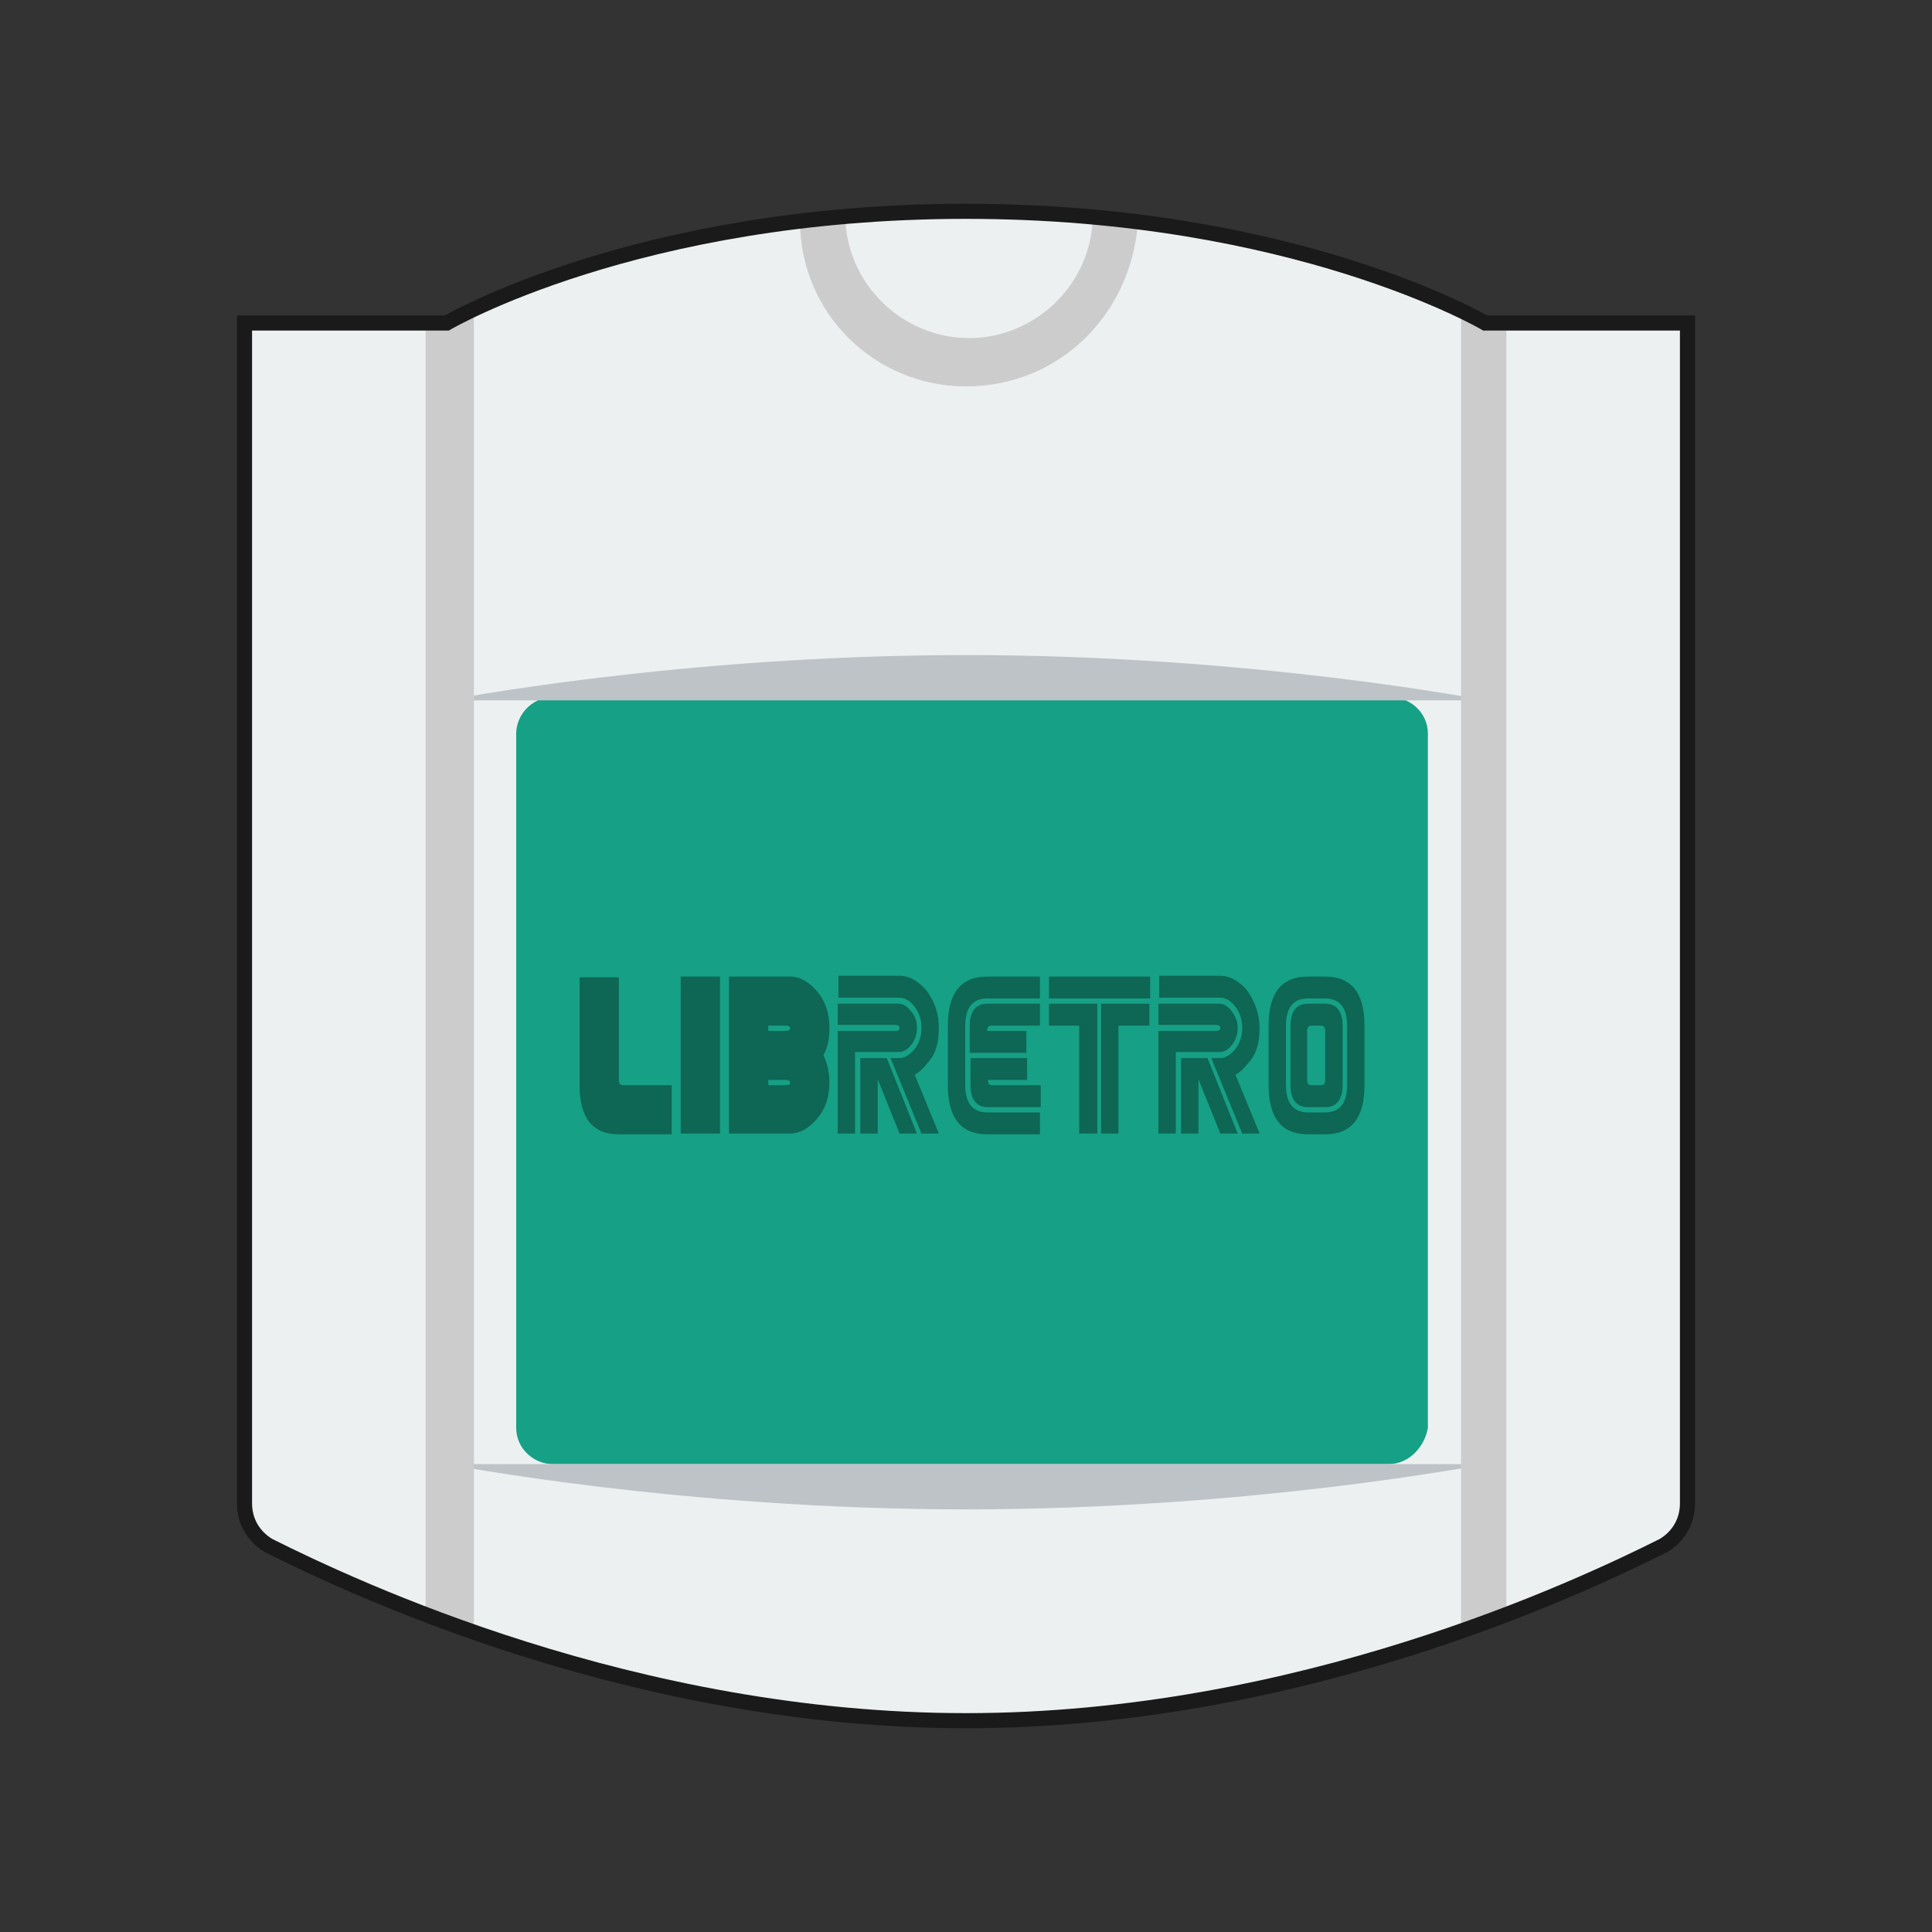 <?xml version="1.0" encoding="utf-8"?>
<!-- Generator: Adobe Illustrator 25.0.1, SVG Export Plug-In . SVG Version: 6.00 Build 0)  -->
<svg version="1.1" id="Layer_2_1_" xmlns="http://www.w3.org/2000/svg" xmlns:xlink="http://www.w3.org/1999/xlink" x="0px" y="0px"
	 viewBox="0 0 256 256" style="enable-background:new 0 0 256 256;" xml:space="preserve">
<rect x="0" y="0" width="256" height="256" fill="#333333" stroke="none"/>
<style type="text/css">
	.st0{fill:#ECF0F1;}
	.st1{fill:#16A085;}
	.st2{fill:#BDC3C7;}
	.st3{fill:#CCCCCC;}
	.st4{fill:#0E6654;}
	.st5{fill:none;stroke:#1A1A1A;stroke-width:2;}
</style>
<g>
	<g>
		<path class="st0" d="M32.4,42.8h26.8c0,0,25.2-14.8,68.8-14.8s68.8,14.8,68.8,14.8h26.8v156.4c0,2.4-1.2,4.4-3.2,5.6
			C209.2,210.4,172,228,128,228s-81.2-17.6-92.4-23.2c-2-1.2-3.2-3.2-3.2-5.6L32.4,42.8L32.4,42.8z"/>
	</g>
</g>
<path class="st1" d="M184,194H73.2c-2.4,0-4.8-2-4.8-4.8v-92c0-2.4,2-4.8,4.8-4.8h111.2c2.4,0,4.8,2,4.8,4.8v92
	C188.8,191.6,186.8,194,184,194z"/>
<g>
	<path class="st2" d="M59.2,194c0,0,30.8,6,68.8,6s68.8-6,68.8-6H59.2z"/>
	<path class="st2" d="M59.2,92.8c0,0,30.8-6,68.8-6s68.8,6,68.8,6H59.2z"/>
</g>
<path class="st3" d="M56.4,42.8L56.4,42.8V214c2,0.8,4,1.6,6,2c0-0.4,0.4-0.8,0.4-1.2v-172c0-0.4,0-1.2-0.4-1.6
	c-1.6,0.8-2.8,1.6-2.8,1.6L56.4,42.8z"/>
<path class="st3" d="M194,41.2c0,0.4-0.4,0.8-0.4,1.2v172.4c0,0.4,0,0.8,0,1.2c2-0.8,4-1.6,6-2V42.8l0,0h-3.2
	C196.8,42.8,196,42,194,41.2z"/>
<path class="st3" d="M128,51.2c12.4,0,22-9.6,22.8-22c-2-0.4-4-0.4-6-0.8c0,9.2-7.6,16.4-16.4,16.4S112,37.6,112,28.4
	c-2,0.4-4,0.4-6,0.8C106,41.6,116,51.2,128,51.2z"/>
<g>
	<path id="path118" class="st4" d="M121.5,150.2h-2.3l-2.9-7.2v7.2H114v-10h3.5L121.5,150.2z M121.5,136.2c0,0.9-0.3,1.7-0.8,2.3
		c-0.5,0.6-1,0.9-1.6,0.9h-5.8v10.8h-2.3v-13.6h7.6c0.4,0,0.6-0.1,0.6-0.4c0-0.2-0.2-0.4-0.6-0.4h-7.6V133h8.1c0.5,0,1.1,0.3,1.6,1
		C121.3,134.6,121.5,135.4,121.5,136.2 M124.4,136.2c0,1.9-0.4,3.3-1.2,4.3c-0.8,1-1.4,1.6-2,1.9l3.2,7.8h-2.3l-4.1-10h1.2
		c0.7,0,1.3-0.4,2-1.2c0.6-0.8,0.9-1.7,0.9-2.8c0-1.1-0.3-2-0.9-2.8c-0.6-0.8-1.3-1.2-2-1.2h-8.1v-2.9h8.1c1.3,0,2.5,0.7,3.6,2
		C123.9,132.8,124.4,134.4,124.4,136.2"/>
	<path id="path122" class="st4" d="M125.6,135.9c0-4.3,1.7-6.5,5.2-6.5h7v2.9h-7c-1.9,0-2.9,1.2-2.9,3.6v7.9c0,2.4,1,3.6,2.9,3.6h7
		v2.9h-7c-3.5,0-5.2-2.2-5.2-6.5V135.9z"/>
	<path id="path126" class="st4" d="M128.5,139.5v-3.6c0-1.9,0.8-2.9,2.3-2.9h7v2.9h-6.4c-0.4,0-0.6,0.2-0.6,0.7h5.2v2.9H128.5z"/>
	<path id="path130" class="st4" d="M128.5,140.2h7.6v2.9h-5.2c0,0.5,0.2,0.7,0.6,0.7h6.4v2.9h-7c-1.5,0-2.3-1-2.3-2.9V140.2z"/>
	<path id="path134" class="st4" d="M145.9,133h6.4v2.9h-4.1v14.3h-2.3V133z M145.4,133v17.2H143v-14.3H139V133H145.4z M152.3,132.3
		H139v-2.9h13.4V132.3z"/>
	<path id="path138" class="st4" d="M164,150.2h-2.3l-2.9-7.2v7.2h-2.3v-10h3.5L164,150.2z M164,136.2c0,0.9-0.3,1.7-0.8,2.3
		c-0.5,0.6-1,0.9-1.6,0.9h-5.8v10.8h-2.3v-13.6h7.6c0.4,0,0.6-0.1,0.6-0.4c0-0.2-0.2-0.4-0.6-0.4h-7.6V133h8.1c0.5,0,1.1,0.3,1.6,1
		C163.7,134.6,164,135.4,164,136.2 M166.9,136.2c0,1.9-0.4,3.3-1.2,4.3c-0.8,1-1.4,1.6-2,1.9l3.2,7.8h-2.3l-4.1-10h1.2
		c0.7,0,1.3-0.4,2-1.2c0.6-0.8,0.9-1.7,0.9-2.8c0-1.1-0.3-2-0.9-2.8c-0.6-0.8-1.3-1.2-2-1.2h-8.1v-2.9h8.1c1.3,0,2.5,0.7,3.6,2
		C166.3,132.8,166.9,134.4,166.9,136.2"/>
	<path id="path142" class="st4" d="M175.6,136.6c0-0.5-0.2-0.7-0.6-0.7h-1.2c-0.4,0-0.6,0.2-0.6,0.7v6.5c0,0.5,0.2,0.7,0.6,0.7h1.2
		c0.4,0,0.6-0.2,0.6-0.7V136.6z M177.9,135.9v7.9c0,1.9-0.8,2.9-2.3,2.9h-2.3c-1.5,0-2.3-1-2.3-2.9v-7.9c0-1.9,0.8-2.9,2.3-2.9h2.3
		C177.1,133,177.9,134,177.9,135.9 M178.5,135.9c0-2.4-1-3.6-2.9-3.6h-2.3c-1.9,0-2.9,1.2-2.9,3.6v7.9c0,2.4,1,3.6,2.9,3.6h2.3
		c1.9,0,2.9-1.2,2.9-3.6V135.9z M180.8,135.9v7.9c0,4.3-1.7,6.5-5.2,6.5h-2.3c-3.5,0-5.2-2.2-5.2-6.5v-7.9c0-4.3,1.7-6.5,5.2-6.5
		h2.3C179.1,129.4,180.8,131.6,180.8,135.9"/>
	<path id="path146" class="st4" d="M79.3,145.4c0-0.1,0-0.1,0-0.2h0V145.4z M82.6,143.8c-0.4,0-0.6-0.2-0.6-0.7v-13.6h-5.2v14.3
		c0,4.3,1.7,6.5,5.2,6.5h7v-6.5L82.6,143.8z"/>
	<path id="path148" class="st4" d="M90.2,150.2h5.2v-20.8h-5.2V150.2z"/>
	<path id="path152" class="st4" d="M104.1,136.6h-2.3v-0.7h2.3c0.4,0,0.6,0.1,0.6,0.4C104.7,136.5,104.5,136.6,104.1,136.6
		 M104.1,143.8h-2.3v-0.7h2.3c0.4,0,0.6,0.1,0.6,0.4C104.7,143.7,104.5,143.8,104.1,143.8 M109.9,136.2c0-1.9-0.5-3.5-1.6-4.8
		c-1.1-1.3-2.3-2-3.6-2h-8.1v20.8h8.1c1.3,0,2.5-0.7,3.6-2c1.1-1.3,1.6-2.9,1.6-4.8c0-1.4-0.3-2.5-0.8-3.6
		C109.7,138.8,109.9,137.6,109.9,136.2"/>
</g>
<g>
	<g>
		<path class="st5" d="M32.4,42.8h26.8c0,0,25.2-14.8,68.8-14.8s68.8,14.8,68.8,14.8h26.8v156.4c0,2.4-1.2,4.4-3.2,5.6
			C209.2,210.4,172,228,128,228s-81.2-17.6-92.4-23.2c-2-1.2-3.2-3.2-3.2-5.6L32.4,42.8L32.4,42.8z"/>
	</g>
</g>
</svg>
